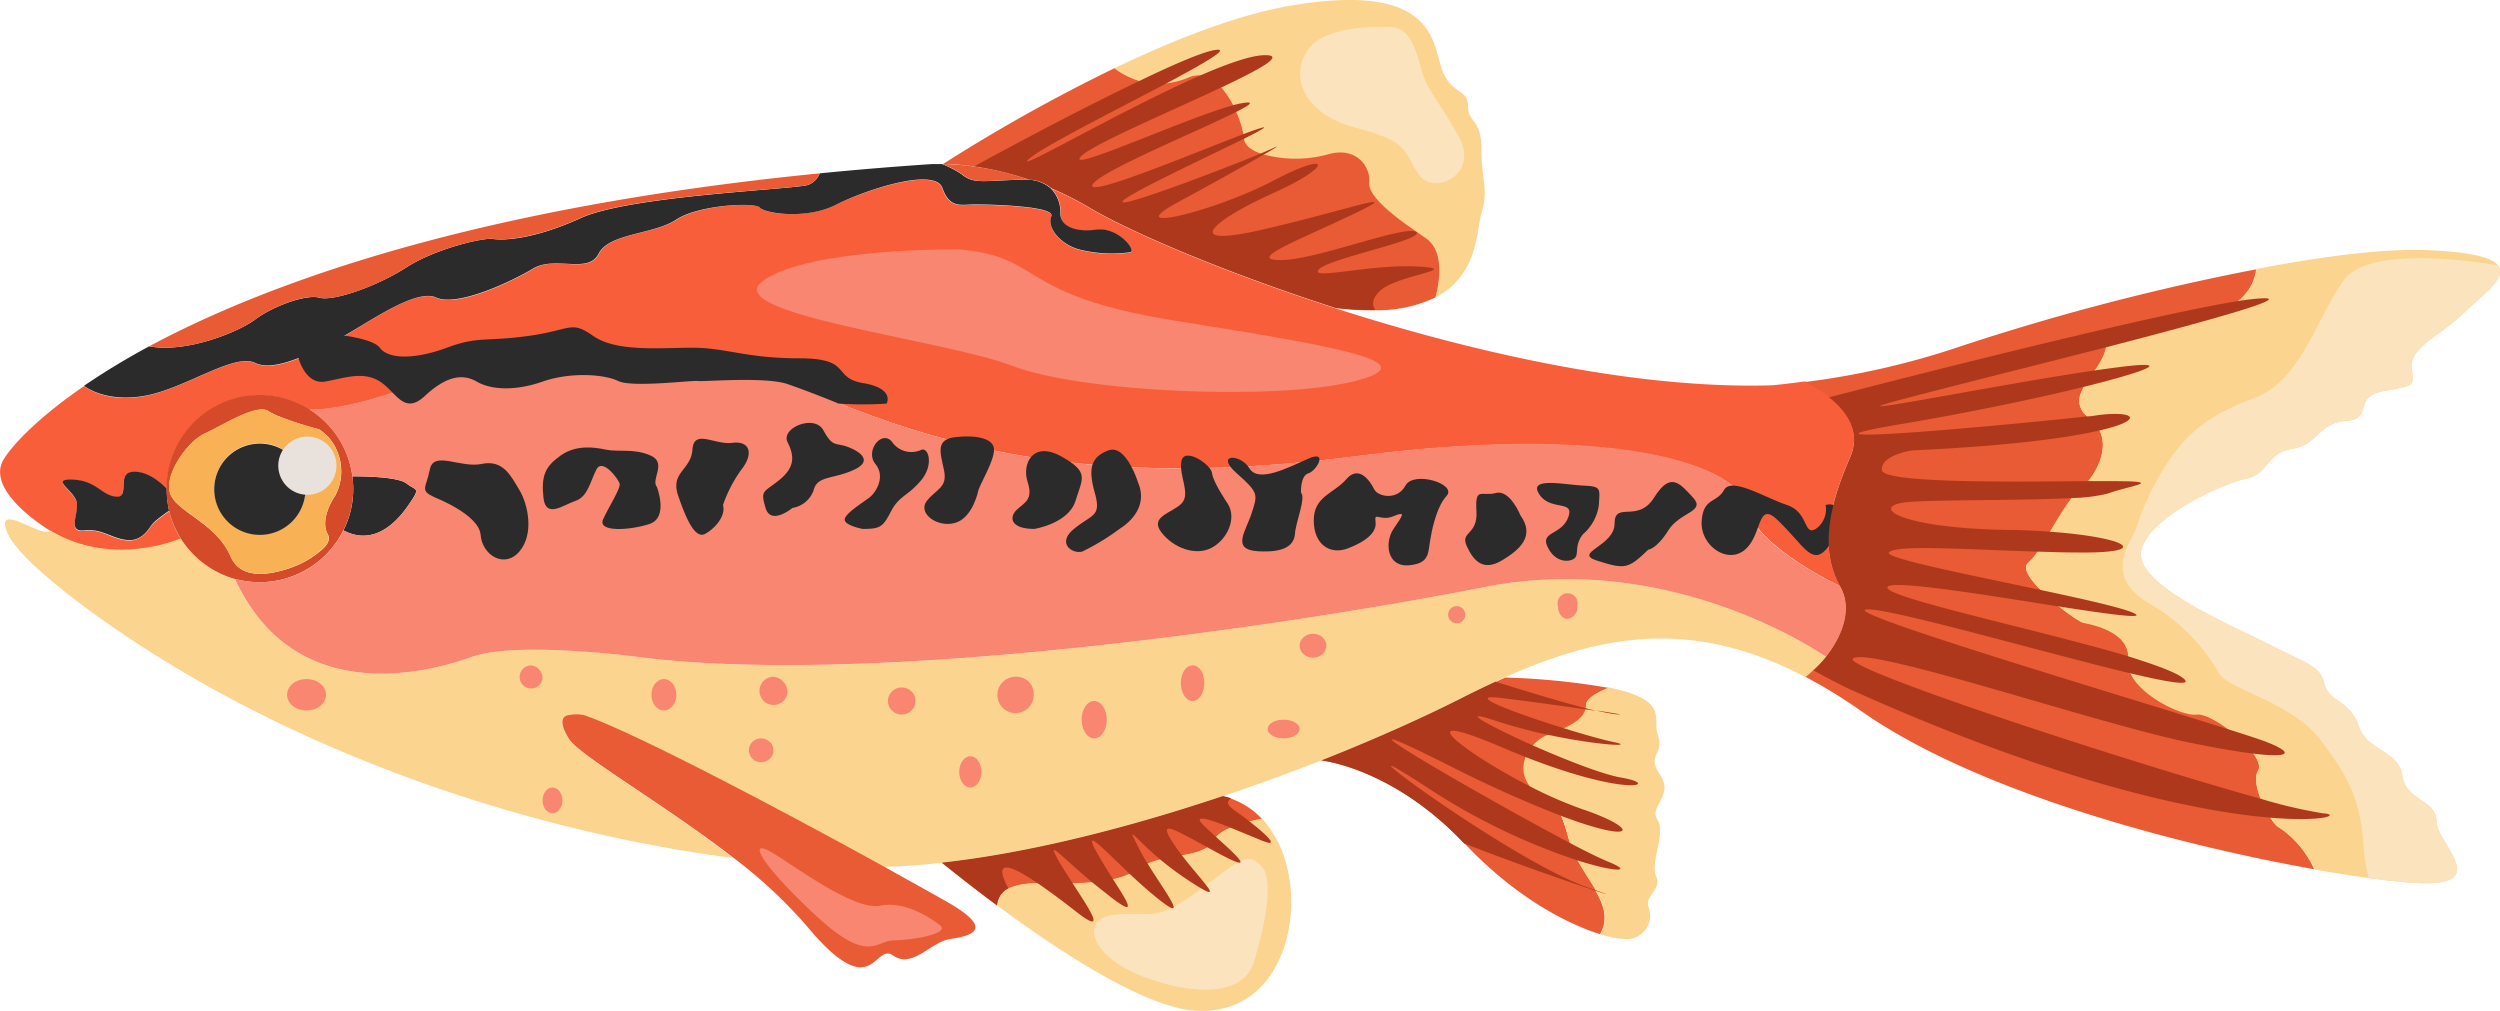 <svg xmlns="http://www.w3.org/2000/svg" viewBox="0 0 293.05 118.5"><title>cherry-barb</title><g id="Layer_2" data-name="Layer 2"><g id="Ñëîé_2" data-name="Ñëîé 2"><path d="M216.89,53.54c-2.33,5.37-3.73,10.61-1.18,15.17-.3-.14-10-4.71-11-9.42s-15.4-9.68-45.51-5.83-47.36-.55-63.07-7.1-37.95-4.75-47.31-1.28c-7.48,2.79-11.3,3-12.53,2.94a10.79,10.79,0,0,0-5.79-1.66,10.94,10.94,0,0,0-10.94,11s-1.83-2.14-3.93-2-.35,3-2,2.92-2.28-1.87-5.09-2,.24,1.29.47,2.69-1.2,3.5.92,3.26,3.17,1,5,1.13,2.56-1.47,3-1.94,1.82-1.44,1.9-1.5a10.89,10.89,0,0,0,1.37,3.25c-.3.13-8.08,3.42-15.29-.94,0,0-7.47-4.43-5.6-8.16.6-1.19,3.35-4.57,9.55-8.82,0,0,2.41,2.05,7.14,1.17s10.45-5.07,12.92-3.85,7.37-1.57,10.09-3,8.67-5.83,11.12-4.67,8.75-1.81,11.38-3.39,6.47.7,7.7-1.75,6.48-2.27,9.1-4,9.28-2.1,9.81-1.4S94.53,25.73,98,24s11.58-4.39,12.44-1.94S112.61,24,114.34,24s9.42.17,8.9,1.4.87,3.15,3.15,3.85a15.66,15.66,0,0,0,6.13.35c.7-.18-1.4-3-4-2.63s-4.2-.52-4.2-1.92a3.88,3.88,0,0,0-1.07-2.94,39.15,39.15,0,0,1,4.51,2.29c4.49,2.68,15.45,7.45,28.85,11.76,15.86,5.1,35.14,9.52,51.21,9,0,0,1.47-.14,3.77-.45h0C212,44.87,219.16,48.32,216.89,53.54Z" style="fill:#f85e3a"/><path d="M132.52,29.56a15.66,15.66,0,0,1-6.13-.35c-2.28-.7-3.68-2.63-3.15-3.85s-7.18-1.4-8.9-1.4-3,.52-3.87-1.93S101.53,22.21,98,24s-8.4,1-8.92.34-7.18-.35-9.81,1.4-7.87,1.57-9.1,4-5.08.18-7.7,1.75S53.57,36,51.12,34.87,42.72,38.14,40,39.54s-7.61,4.2-10.09,3-8.2,3-12.92,3.85-7.14-1.17-7.14-1.17a85.6,85.6,0,0,1,7.63-4.62h0c4.64.83,10.77-1.87,12.42-3.14,2.08-1.57,6-3,7.56-2.56s6.65-1.29,10.15-3.54,9.1-3.52,10.15-3.35,4.55.18,10.33-2.45S93,22.21,94.71,21.68a2.34,2.34,0,0,0,1.38-1.36h0q6.33-.63,13.19-1.09s.41,0,1.15,0a12.69,12.69,0,0,1,2.3,1.2c1.38,1.16,2.45.76,6.82.64a8.63,8.63,0,0,1,1,0h0a4.21,4.21,0,0,1,2.6,1,0,0,0,0,1,0,0A3.88,3.88,0,0,1,124.29,25c0,1.4,1.58,2.27,4.2,1.92S133.22,29.38,132.52,29.56Z" style="fill:#2b2b2b"/><path d="M96.09,20.32a2.37,2.37,0,0,1-1.38,1.36C93,22.2,73.88,22.9,68.1,25.53S58.82,28.15,57.77,28s-6.65,1.09-10.15,3.35-8.58,4-10.15,3.54-5.48,1-7.56,2.56c-1.65,1.26-7.78,4-12.42,3.14C31.66,33,56.05,24.28,96.09,20.32Z" style="fill:#e85b34"/><path d="M120.59,21.06a8.63,8.63,0,0,0-1,0c-4.37.12-5.44.52-6.82-.64a12.69,12.69,0,0,0-2.3-1.2h0A33.05,33.05,0,0,1,120.59,21.06Z" style="fill:#e85b34"/><path d="M19.82,59.86c-.08.06-1.45,1-1.9,1.5s-1.17,2.1-3,1.94-2.92-1.36-5-1.13-.69-1.86-.92-3.26-3.27-2.8-.47-2.69,3.39,1.87,5.09,2-.07-2.8,2-2.92,3.93,2,3.93,2A11.26,11.26,0,0,0,19.82,59.86Z" style="fill:#2b2b2b"/><path d="M214.05,77a15.76,15.76,0,0,1-2.37,2.39c-13.21-6.94-23.78-5.1-35.26,0-1.81.81-3.64,1.69-5.51,2.65-4.34,2.19-9.83,4.66-16,7.08-3.66,1.44-7.54,2.87-11.56,4.21-10.77,3.61-22.44,6.64-32.91,7.8-2.33.26-4.6.43-6.8.49h0c-11-6-29.27-15.8-35.21-17.78a4.22,4.22,0,0,0-1.75,0s-1.75,0,0,2.8c1.25,2,10.92,7.5,19.21,13.93C64.51,97.81,37,89.66,14.07,74.08c0,0-11.52-7.67-13.19-11.61s4.26.82,5-.3c7.21,4.36,15,1.07,15.29.94a10.92,10.92,0,0,0,6.34,4.73C34.51,83,50.07,78.92,55.32,77s19.43,0,19.43,0c27.83,3.65,77-3.82,99.3-8.19S214.05,77,214.05,77Z" style="fill:#fbd48f"/><path d="M47.68,59.49c-1.76,2.45-4.33,4.32-7.42,2.68a10.71,10.71,0,0,0,1.15-4.86,11.83,11.83,0,0,0-.1-1.47c.25,0,5.23-.06,6.37.85S49.43,57,47.68,59.49Z" style="fill:#2b2b2b"/><path d="M271.27,101.89c-15.19-2.7-39.14-8.8-53-18.47a60.83,60.83,0,0,0-6.61-4.07,11.69,11.69,0,0,0,.91-.81A13.6,13.6,0,0,0,214.05,77c2-2.57,3.12-5.68,1.67-8.25h0c-2.55-4.56-1.15-9.8,1.18-15.17,1.33-3.06-.6-5.51-2.49-7a15.15,15.15,0,0,0-2.83-1.8,92.57,92.57,0,0,0,17.69-4,279.13,279.13,0,0,1,35.19-9.21h0a5.52,5.52,0,0,1-2.08,3.71,10.27,10.27,0,0,1-4.69,2.42c-2.76.52-9.91,0-10.82,3a1.13,1.13,0,0,1,0,.15,7.56,7.56,0,0,1-1.28,2.57c-.46.66-.94,1.3-1.29,1.92-.68,1.18-.91,2.31.34,3.47.09.09.2.18.31.27a4.19,4.19,0,0,1,1.16,1.38c1,2-.07,4.4-1.3,5.94a7.29,7.29,0,0,1-1.07,1.08,4.65,4.65,0,0,0-.82.87,40.18,40.18,0,0,0-2.55,4c-.51.84-1,1.66-1.46,2.33A7.62,7.62,0,0,1,237.72,66c-.63.56.15,1.77,1.37,3a23.38,23.38,0,0,0,2.13,1.94,13.42,13.42,0,0,0,3,2c.82.16,5.07,1,5.26,3.82a3.53,3.53,0,0,1,0,.56,2.87,2.87,0,0,0,.24,1.43c1.19,2.77,6.17,5.15,7.81,4.94.72-.09,2.07.56,3.4,1.52a15,15,0,0,1,3.15,3c.63.84.93,1.61.63,2.11-.46.76-.19,2.06.31,3.33a13.53,13.53,0,0,0,1.16,2.22,2.86,2.86,0,0,0,1,1.1A12,12,0,0,1,271.27,101.89Z" style="fill:#e85b34"/><path d="M289,36.5c-2.8,2.8-6.53,4.2-6.3,6.54s.47,2.1-3.27,2.8-1.16,3.27-4.43,3.5-3.27,2.8-6.31,3.27-2.8,3-5.37,3.5S251.9,60.54,251,64.51s10.26,8.63,14.93,11,6.07,2.57,6.54,4.67,3,1.87,4,4.9,4.67,2.8,5.13,5.83,4,2.8,4,5.37,6.77,7.7-2.33,7.23c-1.33-.07-3.24-.26-5.59-.58-1.86-.26-4-.59-6.32-1A12,12,0,0,0,267.13,97c-.7-.17-3.5-4.9-2.45-6.65s-5.25-6.83-7.18-6.58-8.4-3-8.05-6.37-4.38-4.21-5.25-4.38-8.06-5.6-6.48-7,4.2-7.18,6-8.58,4.53-5.78,1.21-8.4,1.22-5.08,1.92-8.23,8.05-2.62,10.86-3.15,6.65-3.15,6.77-6.13h0c7.5-1.43,14.62-2.38,19.66-2.22,5.54.19,8,.88,8.69,1.82C294,32.6,290.74,34.77,289,36.5Z" style="fill:#fbd48f"/><path d="M41.31,55.84h0a10.94,10.94,0,0,0-21.79,1.48,11.26,11.26,0,0,0,.3,2.55h0a10.89,10.89,0,0,0,1.37,3.25h0a11,11,0,0,0,6.34,4.74,11.32,11.32,0,0,0,2.93.39A11,11,0,0,0,41.41,57.31,11.83,11.83,0,0,0,41.31,55.84Zm-2,2.24c-1,1.49-1.58,3.33-.88,4.56.31.55,0,1.14-.54,1.66a11,11,0,0,1-2.08,1.49,13.18,13.18,0,0,1-3.59,1.29c-1.64.34-3.46.32-4.56-.87a3.53,3.53,0,0,1-.61-.95,8.17,8.17,0,0,0-1.64-2.44l-.25-.25c-1.51-1.5-3.32-2.47-4.4-3.55l-.18-.17a4.61,4.61,0,0,1-.53-.77c-.82-1.65.78-4.59,2.53-6.25a5.65,5.65,0,0,1,1.41-1c.89-.4,2.13-1.11,3.37-1.72,1.67-.82,3.35-1.45,4.15-.89a6.67,6.67,0,0,0,.86.45l.2.09a41.51,41.51,0,0,0,4.81,1.56,6.5,6.5,0,0,1,1,.79A6.09,6.09,0,0,1,39.31,58.08Z" style="fill:#d54a29"/><path d="M38.36,51.1a5.59,5.59,0,0,0-1-.8,42.77,42.77,0,0,1-4.81-1.55l-.2-.09a5.58,5.58,0,0,1-.86-.46c-.8-.56-2.48.08-4.15.9-1.24.6-2.48,1.31-3.37,1.72a5.48,5.48,0,0,0-1.41,1c-1.75,1.66-3.35,4.6-2.53,6.25a4.61,4.61,0,0,0,.53.77l.18.17c1.08,1.07,2.89,2,4.4,3.55l.25.25a8.17,8.17,0,0,1,1.64,2.44,3.53,3.53,0,0,0,.61.95c1.1,1.18,2.92,1.2,4.56.87a13.54,13.54,0,0,0,3.59-1.29,11.89,11.89,0,0,0,2.08-1.49c.53-.52.85-1.11.54-1.66-.7-1.23-.09-3.07.88-4.56A6.09,6.09,0,0,0,38.36,51.1Zm-7.9,11.54a5.34,5.34,0,0,1,0-10.68,5.2,5.2,0,0,1,2.71.74,5.32,5.32,0,0,1,2.64,4.6,4.89,4.89,0,0,1-.05.66A5.33,5.33,0,0,1,30.46,62.64Z" style="fill:#f8b255"/><path d="M35.81,57.3A5.35,5.35,0,1,1,30.46,52,5.35,5.35,0,0,1,35.81,57.3Z" style="fill:#2b2b2b"/><path d="M173.65,25c-.59,1.9-.3,7.24-5.4,9.87,0,0,1.55-5-.9-6.72s-7-4.72-6.83-6.65-1.57-4.35-4.9-3.31-9.62.34-9.8-1.94S143,7.5,139.34,9.07A8.45,8.45,0,0,1,130.63,8c6.82-3.27,14.29-6.25,20.62-7.33,16.45-2.8,16.63,3.85,17.68,7.18s3.15,2.45,3.15,4.55,1.57,1.4,1.57,5.08S174.53,22.2,173.65,25Z" style="fill:#fbd48f"/><path d="M168.25,34.87a15.81,15.81,0,0,1-7,1.5,34.06,34.06,0,0,1-4.64-.25c-13.4-4.31-24.36-9.08-28.85-11.76a39.15,39.15,0,0,0-4.51-2.29,0,0,0,0,0,0,0,4.21,4.21,0,0,0-2.6-1h0a35.65,35.65,0,0,0-6.4-1.55h0a30,30,0,0,0-3.7-.3A200.14,200.14,0,0,1,130.63,8a9.07,9.07,0,0,0,2.9,1.48,8.23,8.23,0,0,0,3.15.29,9.19,9.19,0,0,0,2.66-.7,2.85,2.85,0,0,1,1.34-.24,3.8,3.8,0,0,1,2.47,1.41,10.36,10.36,0,0,1,1.41,2.11c.13.26.25.51.36.77a13.13,13.13,0,0,1,.84,2.61q0,.28.06.51s0,0,0,0c.07.77.83,1.35,1.94,1.75.12,0,.26.09.39.12a14.41,14.41,0,0,0,7.46,0c3.33-1,5.08,1.39,4.9,3.32-.14,1.61,3,4,5.52,5.72h0a.08.08,0,0,1,0,0l1.25.88C169.8,29.91,168.25,34.87,168.25,34.87Z" style="fill:#e85b34"/><path d="M187,104.36c1.05,1.85,1.53,3.39.56,5.14-3.75-1.16-9.86-4.24-15.87-10.62l0,0c-8.39-8.88-16.74-9.73-16.74-9.73,6.14-2.42,11.63-4.89,16-7.08,1.5-.77,3-1.49,4.43-2.16h0l1.07-.49a83.86,83.86,0,0,1,12.16,1.22c-1.4.57-2.67,1.3-2.67,2a1.55,1.55,0,0,1,0,.37.5.5,0,0,1,0,.13c-.21.92-1.07,1.58-2.47,2.23-.53.26-1.15.51-1.84.77h0a4.81,4.81,0,0,0-1.81,1.24,4.3,4.3,0,0,0-.88,1.4,3.37,3.37,0,0,0,.49,3.43,5.47,5.47,0,0,0,1.33,1.14A5.76,5.76,0,0,1,183,95.63a23.85,23.85,0,0,1,1,3.12,13.86,13.86,0,0,0,.88,2c.15.28.32.57.51.88.59,1,1.15,1.81,1.61,2.61A.43.43,0,0,1,187,104.36Z" style="fill:#e85b34"/><path d="M194.13,102.72c.7,1.75-1.4,2.1-.87,3.68a2.75,2.75,0,0,1-2.45,3.68,9.88,9.88,0,0,1-3.21-.58c1.39-2.53-.21-4.61-2.21-7.83-2.62-4.2-1.06-6.12-4.73-8.36s-1.93-6.16.87-7.22,4.38-1.92,4.38-3.5c0-.7,1.27-1.43,2.67-2,7.23,1.46,5.08,3.72,5.73,5.51.87,2.46-1.4,2.28.28,4.73s-1.33,3.68-.31,5.25S193.43,101,194.13,102.72Z" style="fill:#fbd48f"/><path d="M147.93,96c-.44.09-.93.19-1.42.32a15.67,15.67,0,0,0-2.29.73,4.79,4.79,0,0,0-1.68,1.09,1.67,1.67,0,0,0-.28.43,1.93,1.93,0,0,1-.74.79h0a8.57,8.57,0,0,1-3,.92c-.83.15-1.71.29-2.53.51a7.25,7.25,0,0,0-1.47.49,4.41,4.41,0,0,0-.77.44,7.58,7.58,0,0,1-1.34.75,9.91,9.91,0,0,1-2,.63,18.1,18.1,0,0,1-2.41.35c-.71.06-1.47.09-2.28.11-1,0-2.07,0-3.22,0h-.89a8.1,8.1,0,0,0-3.4.6,2.39,2.39,0,0,0-1.33,2c-3.81-2.84-6.45-5-6.45-5,10.47-1.16,22.14-4.19,32.91-7.8a5.22,5.22,0,0,1,1,.27A9.15,9.15,0,0,1,147.93,96Z" style="fill:#e85b34"/><path d="M140.22,118.48c-6.15-.34-16.56-7.32-23.3-12.32.21-1.94,1.68-2.71,5.62-2.64,5.25.08,8.75-.1,11.2-1.85s7.53-1,8.52-3.15c.65-1.39,3.69-2.18,5.67-2.56a12.57,12.57,0,0,1,2.79,5.15C152.82,108.23,149.85,119,140.22,118.48Z" style="fill:#fbd48f"/><path d="M111.34,110.08c-2.28.36-4.38,3.5-6.66,1.92s-2.27,6-10.15-3.5a56.3,56.3,0,0,0-8.62-8C77.62,94.12,68,88.62,66.7,86.62c-1.75-2.8,0-2.8,0-2.8a4.22,4.22,0,0,1,1.75,0c5.94,2,24.25,11.74,35.21,17.78h0c3.56,2,6.34,3.53,7.67,4.3C116.76,109.08,113.61,109.73,111.34,110.08Z" style="fill:#e85b34"/><path d="M214.05,77s-17.74-12.57-40-8.19S102.58,80.61,74.75,77c0,0-14.18-1.89-19.43,0s-20.81,6-27.79-9.16a10.94,10.94,0,0,0,12.73-5.67c3.09,1.64,5.66-.23,7.42-2.68s1.16-1.87,0-2.8-6.12-.85-6.37-.85A11,11,0,0,0,36.25,48c1.23,0,5-.15,12.53-2.94,9.36-3.47,31.61-5.27,47.31,1.28s33,11,63.07,7.1,44.46,1,45.51,5.83,10.74,9.28,11,9.42h0C217.17,71.28,216.1,74.39,214.05,77Z" style="fill:#f88670"/><path d="M32.62,54.56A3.41,3.41,0,1,1,36,58,3.42,3.42,0,0,1,32.62,54.56Z" style="fill:#e9e2dc"/><path d="M214,59.19a2.81,2.81,0,0,1-1.14,2.8c-1.49.88-.79-1.92-3.41-2.8s-6.48-3.32-7.36-1.75-2.45.88-2.62,3.68,3,5.07,5.07,3.32,1.4-5.85,3.86-3.45,3.32,4,4.46,4.07,2.27-2.19,2.36-2.81S216.21,58.67,214,59.19Z" style="fill:#2b2b2b"/><path d="M193.2,64.44s1-.09,2.36-2.27S200,60,198.45,58.32s-2.63-3.07-4.55,0-4.64.35-4.64,3.06-5.08,3.41-1.93,4.38S190.83,66.72,193.2,64.44Z" style="fill:#2b2b2b"/><path d="M185.58,62.6a5.49,5.49,0,0,0,1.84-3.41c.09-1.92.35-2.17-1.84-2.27s-6.48-1.05-5.16,1,4.19.61,3.41,2.71-3.24,1.66-2.45,3.41,2.28,1.93,3.06,1.49S184.42,64,185.58,62.6Z" style="fill:#2b2b2b"/><path d="M178.23,60.42s-1.23-3.07-2.89-2.63-2.45-.79-2.27,2.1-1.93,2.36-1.14,4.11,1.92,3,4.11,1.7S179.94,62.8,178.23,60.42Z" style="fill:#2b2b2b"/><path d="M167.73,62.87s.52-3.33,1.83-4.73-3.85-3-4.81-1.22-3.24,1.31-3.67.43-1.76-2.92-3.24-1.2S154,58.15,154,61s1.92,4.07,4,3.28,3.42-1.86,3.24-3.12.53,0,2.1-.65,1.05-.07,0,1.5-.79,4.49,1.84,4.25S167.33,64.6,167.73,62.87Z" style="fill:#2b2b2b"/><path d="M152.5,57.75s-.09-2,.87-2.27,2.37-2.77,0-1.72-5.86,2.89-6.91,1.14-4.11-1.73-1.49.58,2.45,2.49,1.75,4.67-2.45,4.29.79,4.47,4.2-.79,4.29-2.1S153.11,58.32,152.5,57.75Z" style="fill:#2b2b2b"/><path d="M143.93,59.07s-1.76-2.57-1.85-3.59-3.24-3.12-3.59-1.45,1.14,3.87,0,5-3.76,1.52-2.36,3.36,4,2.8,5.86,1.84S145,60.78,143.93,59.07Z" style="fill:#2b2b2b"/><path d="M133.42,56.61s-1.4-4.6-3.5-3.81-2.37,2.19-1.58,5S128,60.26,125.89,62s-.09,3,1,2.64A27.49,27.49,0,0,0,131.23,62C133.42,60.59,134.28,58.63,133.42,56.61Z" style="fill:#2b2b2b"/><path d="M121.25,62s4-.63,4.82-3.29,1.66-3.36-1.67-5.21-4.64.85-3.94,3-.43,2.42-1.31,3.29S118.45,62,121.25,62Z" style="fill:#2b2b2b"/><path d="M114.69,57.45s-.62,3.23-2.72,3.84-4.46-1.14-3.32-2.58,2.45-1.53,2-3.63-1-3.59,1.4-3.85,4.47.16,4.47,1.48S115,56.52,114.69,57.45Z" style="fill:#2b2b2b"/><path d="M101.12,62s-2.19-.41-2.1-1.13,2.1-1.94,2.89-2.55,1.92-2.45.7-3.94.7-4,1.92-2.63a2.76,2.76,0,0,0,3.42,1c.87-.43,1.57,1.72,0,3.58s-2.54,1.76-3.5,3.6S103.22,62,101.12,62Z" style="fill:#2b2b2b"/><path d="M92.89,59.54s-2.53,2.1-3.15,0-.26-1.78,1.58-3.25,1.84-2.79,1-4.45,3.15-3.33,4.2-1.4,1.4,1.49,2.54,1.84,3.59,1.55,1.14,2.74-4.39.68-4.82,2.43A3.17,3.17,0,0,1,92.89,59.54Z" style="fill:#2b2b2b"/><path d="M84.75,59.19A16,16,0,0,1,86.94,55c1.4-1.78,1-3.36-1.09-3.09s-4.51-1.67-4.68.78-2.63,2.63-1.67,5.43,2,5.08,3.15,4.46S85.1,60.5,84.75,59.19Z" style="fill:#2b2b2b"/><path d="M77,57.08s1.41,3.59-.87,4.34-6.13,1-5.43-.55,2.1-3.65,1.93-4.2-2-3-2.71-1.65-1,3.2-2.46,3.69-3.5,2.13-3.76-.4.18-3.6,2-4.9,3.94-1,5.34-.7,3.33-.18,5.25.7S76.26,56.19,77,57.08Z" style="fill:#2b2b2b"/><path d="M51,58.32s5.16,2,5.34,4.38,2.8,4,4.55,1.94,1-5.53,0-7.19-1.91-3.6-4.41-3.07-5.65-1.6-6.09.64S49.13,57.47,51,58.32Z" style="fill:#2b2b2b"/><path d="M35,42s.82,3.15,3.15,2.72,4.44-1.23,6.38,0,2.8,4,5.29,1.68,4.41-2.63,6.06-1.67,4.46,1.14,7.72,0,7.23-.87,8.86-.07,8.64-.1,9.34,0,7.94-.53,10.51.36,5.42,2.05,6,2.29a43.63,43.63,0,0,0,5.62,0s1-1.77-2.74-2.4S100,42,93.69,42s-8.63-1.26-12.6-1.24-8.87.49-11.55-1.38-2.5-.7-7.61,0-5.82,0-9.55,1.38-6.85,1.38-7.86,0S37.33,39,37.33,39L35,39.93Z" style="fill:#2b2b2b"/><path d="M161.88,34c-1.21,1.06-1,1.86-.66,2.34a34.06,34.06,0,0,1-4.64-.25c-13.4-4.31-24.36-9.08-28.85-11.76a39.15,39.15,0,0,0-4.51-2.29,0,0,0,0,0,0,0,4.21,4.21,0,0,0-2.6-1h0a35.65,35.65,0,0,0-6.4-1.55s10.92-6,19.34-10c4-1.94,7.49-3.44,8.91-3.64,1.86-.26-1.3,1.55-5.76,3.93-6.05,3.2-14.5,7.43-16.09,8.85-2.06,1.84,10.83-5.74,20.09-9.79,3.15-1.37,5.88-2.33,7.45-2.37,2.67-.08-.4,1.62-5,3.78-6.1,2.88-14.86,6.58-16.36,8-2.41,2.32,12-4.34,17.77-5.92a9.56,9.56,0,0,1,1.38-.29c1.1-.14.5.3-1,1.06-4.25,2.16-15.78,6.89-16.84,8.47-1.23,1.86,12-3.71,17.68-5.86.87-.33,1.58-.58,2-.7,1-.31,0,.27-1.95,1.24-4.32,2.14-13.1,6.23-14.17,7.25-1.38,1.32,11.43-3.56,16.11-5.5l1.36-.59c1-.49.51-.14-1,.71-2.07,1.2-6,3.38-10.09,5.6-7,3.81,4.35,1.07,11.23-2.55s7-1.7,0,1.45-11.15,6.57-1.26,4.29,17.07-4.9,10.68-1.84-12.69,5.41-8.58,5.42,14.56-4.16,15.9-3.29h0a.08.08,0,0,1,0,0c1,.93-10.33,3.09-11.43,4.39s5.88-.63,11.49-.35S164,32.19,161.88,34Z" style="fill:#ae381c"/><path d="M163,3.17s-7.47-.52-9.69,2.65S152.86,13.43,159,15s5.49,2.68,7.24,5.37,7.23.12,4.78-4.32-3.73-5.37-4.43-8S165.11,3.18,163,3.17Z" style="fill:#fbe3bd"/><path d="M112.44,29.24S95,29,89.47,32.89s21.12,6.89,29.21,10,30.85,4.08,39.95,1.83-1.92-4.1-20.83-7.12S122.43,30.06,112.44,29.24Z" style="fill:#f88670"/><path d="M266.15,95.85c-8.49-.71-24.88-4-49.76-15.26,0,0-1.73-.86-3.8-2A13.6,13.6,0,0,0,214.05,77c2-2.57,3.12-5.68,1.67-8.25h0c-2.55-4.56-1.15-9.8,1.18-15.17,1.33-3.06-.6-5.51-2.49-7,3.74-1,36.71-9.5,48-11.3a27.37,27.37,0,0,1,2.9-.32c3.36-.07-6.87,2.75-18.41,5.74-11.75,3-24.84,6.26-26.26,6.77-2.49.89,14.31-2.5,24.94-4.05,1.31-.19,2.52-.35,3.59-.48,5.53-.63,2.26.63-4.88,2.4-5.52,1.36-13.34,3-21.2,4.33-17.05,2.85,12.23.18,21.54-.86.53,0,1-.11,1.39-.16,4.23-.52,5.44.58.08,1.81-3.73.87-10.65,1.82-22,2.34,0,0-3.67.55-3.5,2.31.15,1.58,15.91,1.36,24.16,1.29l2.62,0c6.83,0,2.28.5-.35,1.47a19.58,19.58,0,0,1-4.16.51c-5.7.31-15.17.18-18.94.45-5.08.35-1.75,3.07,11.37,3.29,1.83,0,3.51.1,5,.21,9.32.67,12.08,2.57,3,2.43-1.51,0-3-.06-4.5-.1-8.82-.27-16.63-.83-17.38.1-.54.65,9.25,2.59,17.61,4.36,5.42,1.15,10.24,2.23,11.27,2.84s-3.4,0-9.14-.9c-8.44-1.32-19.6-3.17-19.92-2.23-.41,1.19,17.82,5,28.16,8.08,3.15,1,5.56,1.84,6.5,2.58,1.27,1-1.61.52-6.27-.59-10-2.39-28.33-7.7-30.84-7.46-3.08.29,29,9.81,42,13.92,2.51.79,4.32,1.38,5,1.66,3.15,1.25,2.69,1.87-1.87,1.29-1.8-.22-4.25-.65-7.39-1.29-11-2.28-37.7-11.38-39.33-9.81C216,78.37,249.5,89.33,265,93.63a55.69,55.69,0,0,0,7.25,1.7C274.4,95.47,272.46,96.37,266.15,95.85Z" style="fill:#ae381c"/><path d="M289,36.5c-2.8,2.8-6.53,4.2-6.3,6.54s.47,2.1-3.27,2.8-1.16,3.27-4.43,3.5-3.27,2.8-6.31,3.27-2.8,3-5.37,3.5S251.9,60.54,251,64.51s10.26,8.63,14.93,11,6.07,2.57,6.54,4.67,3,1.87,4,4.9,4.67,2.8,5.13,5.83,4,2.8,4,5.37,6.77,7.7-2.33,7.23c-1.33-.07-3.24-.26-5.59-.58-.74-2.59-.65-5.37-1-6.89-.7-3.32-1.58-5.26-4.8-9.46S261.21,80.77,260.16,79a22.14,22.14,0,0,0-8.4-8.36c-5.43-3.33-1.75-7.36-1.4-8.62a31.78,31.78,0,0,1,4.2-8.5c2.28-3.1,4.55-4.94,9.8-6.92s7-8.87,10.33-13.69c2.66-3.86,13.54-2.58,18.11-1.81C294,32.6,290.74,34.77,289,36.5Z" style="fill:#fbe3bd"/><path d="M189.35,83.72a19.82,19.82,0,0,1-2.24-.44C189.46,83.63,190.67,83.85,189.35,83.72Z" style="fill:#ae381c"/><path d="M178.83,88.74c-.88-.35-1.81-.73-2.78-1.14-11.46-4.9-4.59.55,3.27,4.57a49,49,0,0,0,6.18,2.69c6.7,2.26,6.56,4.19-2.52.77a140.74,140.74,0,0,1-13-5.84c-17.76-8.89,3.41,3.41,14,9,2,1.06,3.67,1.87,4.58,2.24,2.95,1.2.9,1.27-3.7-.19a74.92,74.92,0,0,1-17.49-8.48c-13.92-9.1,9.47,8.49,18.91,11.73l.7.24c1.83.64,1.57.58,0,.07-2.67-.88-9.21-3.14-15.36-5.53-8.39-8.88-16.74-9.73-16.74-9.73,6.14-2.42,11.63-4.89,16-7.08,1.5-.77,3-1.49,4.43-2.16h0c.24.08,6.26,2,10.52,3.11l1.23.31-1.26-.18c-2.77-.4-6.51-.92-9.7-1.31-4.86-.6,1.6,1.8,7.23,3.54,2.28.71,4.42,1.31,5.63,1.57,3.14.65-1.52.47-7.47-.8h0a63.05,63.05,0,0,1-6.18-1.65c-4.69-1.57-.76.6,4.37,2.89,3.76,1.66,8.16,3.39,10.31,3.76C194.74,91.91,191.14,93.56,178.83,88.74Z" style="fill:#ae381c"/><path d="M147.08,112.45s2.75-8.75.85-10.85-3-.34-7.9,3.15-5.19,2-9.4,2.48-2.69,4.87,3.12,7.15S146,117,147.08,112.45Z" style="fill:#fbe3bd"/><path d="M147.93,98.54c-1-.42-2.42-1-3.71-1.53-2.48-1-4.59-1.66-3.09-.22.41.39.9.85,1.41,1.31,2.32,2.1,4.88,4.38.43,2-.51-.27-1-.53-1.45-.79h0c-4.34-2.35-5.93-3.34-3.79-.17.24.36.51.73.79,1.09,2.43,3.19,5.71,6.23.61,2.85a35.63,35.63,0,0,1-3.14-2.34c-3.18-2.66-4-4.31-2.55-1.43.29.6.67,1.25,1.08,1.92,2.11,3.43,5,7.13,1.22,4.12-1.12-.9-2.27-1.93-3.33-2.93-3.17-3-5.52-5.54-3.87-2.54.57,1,1.28,2.17,1.92,3.17,1.82,2.85,3.09,4.79-.78,1.69L128,103.41c-4-3.39-5.44-5.21-3.81-2.33.41.71,1,1.57,1.53,2.44,2,3.08,4.16,6.27.41,3.33-1.55-1.21-3.14-2.4-4.52-3.33-2.92-2-4.93-2.78-3.8-.17a5.13,5.13,0,0,0,.4.77,2.39,2.39,0,0,0-1.33,2c-3.81-2.84-6.45-5-6.45-5,10.47-1.16,22.14-4.19,32.91-7.8a5.22,5.22,0,0,1,1,.27c-.45.23-.71.65.33,1.37.49.33,1.14.82,1.79,1.33C148.36,97.75,150.18,99.45,147.93,98.54Z" style="fill:#ae381c"/><path d="M110.06,108.36s-3.59-2.89-6.83-2.2S92.52,101,90.13,99.73s-.93,1.59,5.4,7.5,7.18,3,9.19,3S111.76,109.46,110.06,108.36Z" style="fill:#f88670"/><path d="M63.59,79.6A1.35,1.35,0,1,1,62.27,78,1.5,1.5,0,0,1,63.59,79.6Z" style="fill:#f88670"/><ellipse cx="77.82" cy="81.44" rx="1.46" ry="1.84" style="fill:#f88670"/><path d="M92.29,81.33a1.65,1.65,0,1,1-1.62-2A1.81,1.81,0,0,1,92.29,81.33Z" style="fill:#f88670"/><ellipse cx="89.22" cy="87.95" rx="1.44" ry="1.4" style="fill:#f88670"/><path d="M121.17,81.33a2.13,2.13,0,1,1-2.12-2A2,2,0,0,1,121.17,81.33Z" style="fill:#f88670"/><ellipse cx="105.7" cy="82.17" rx="1.62" ry="1.59" style="fill:#f88670"/><path d="M115.05,90.48c0,1-.59,1.83-1.31,1.83s-1.3-.82-1.3-1.83.58-1.83,1.3-1.83S115.05,89.47,115.05,90.48Z" style="fill:#f88670"/><path d="M141.17,80.07c0,1.16-.61,2.1-1.37,2.1s-1.38-.94-1.38-2.1S139,78,139.8,78,141.17,78.91,141.17,80.07Z" style="fill:#f88670"/><ellipse cx="153.91" cy="75.69" rx="1.57" ry="1.4" style="fill:#f88670"/><ellipse cx="128.26" cy="84.36" rx="1.47" ry="2.19" style="fill:#f88670"/><path d="M184.89,71.05a1.35,1.35,0,0,1-1.14,1.49c-.63,0-1.13-.66-1.13-1.49a1.18,1.18,0,1,1,2.27,0Z" style="fill:#f88670"/><path d="M171.75,72.15a1,1,0,1,1-1-1.1A1,1,0,0,1,171.75,72.15Z" style="fill:#f88670"/><ellipse cx="35.93" cy="81.44" rx="2.28" ry="1.84" style="fill:#f88670"/><ellipse cx="64.76" cy="93.82" rx="1.16" ry="1.51" style="fill:#f88670"/><path d="M152.34,85.45c0,.61-.84,1.1-1.87,1.1s-1.87-.49-1.87-1.1.83-1.09,1.87-1.09S152.34,84.85,152.34,85.45Z" style="fill:#f88670"/></g></g></svg>